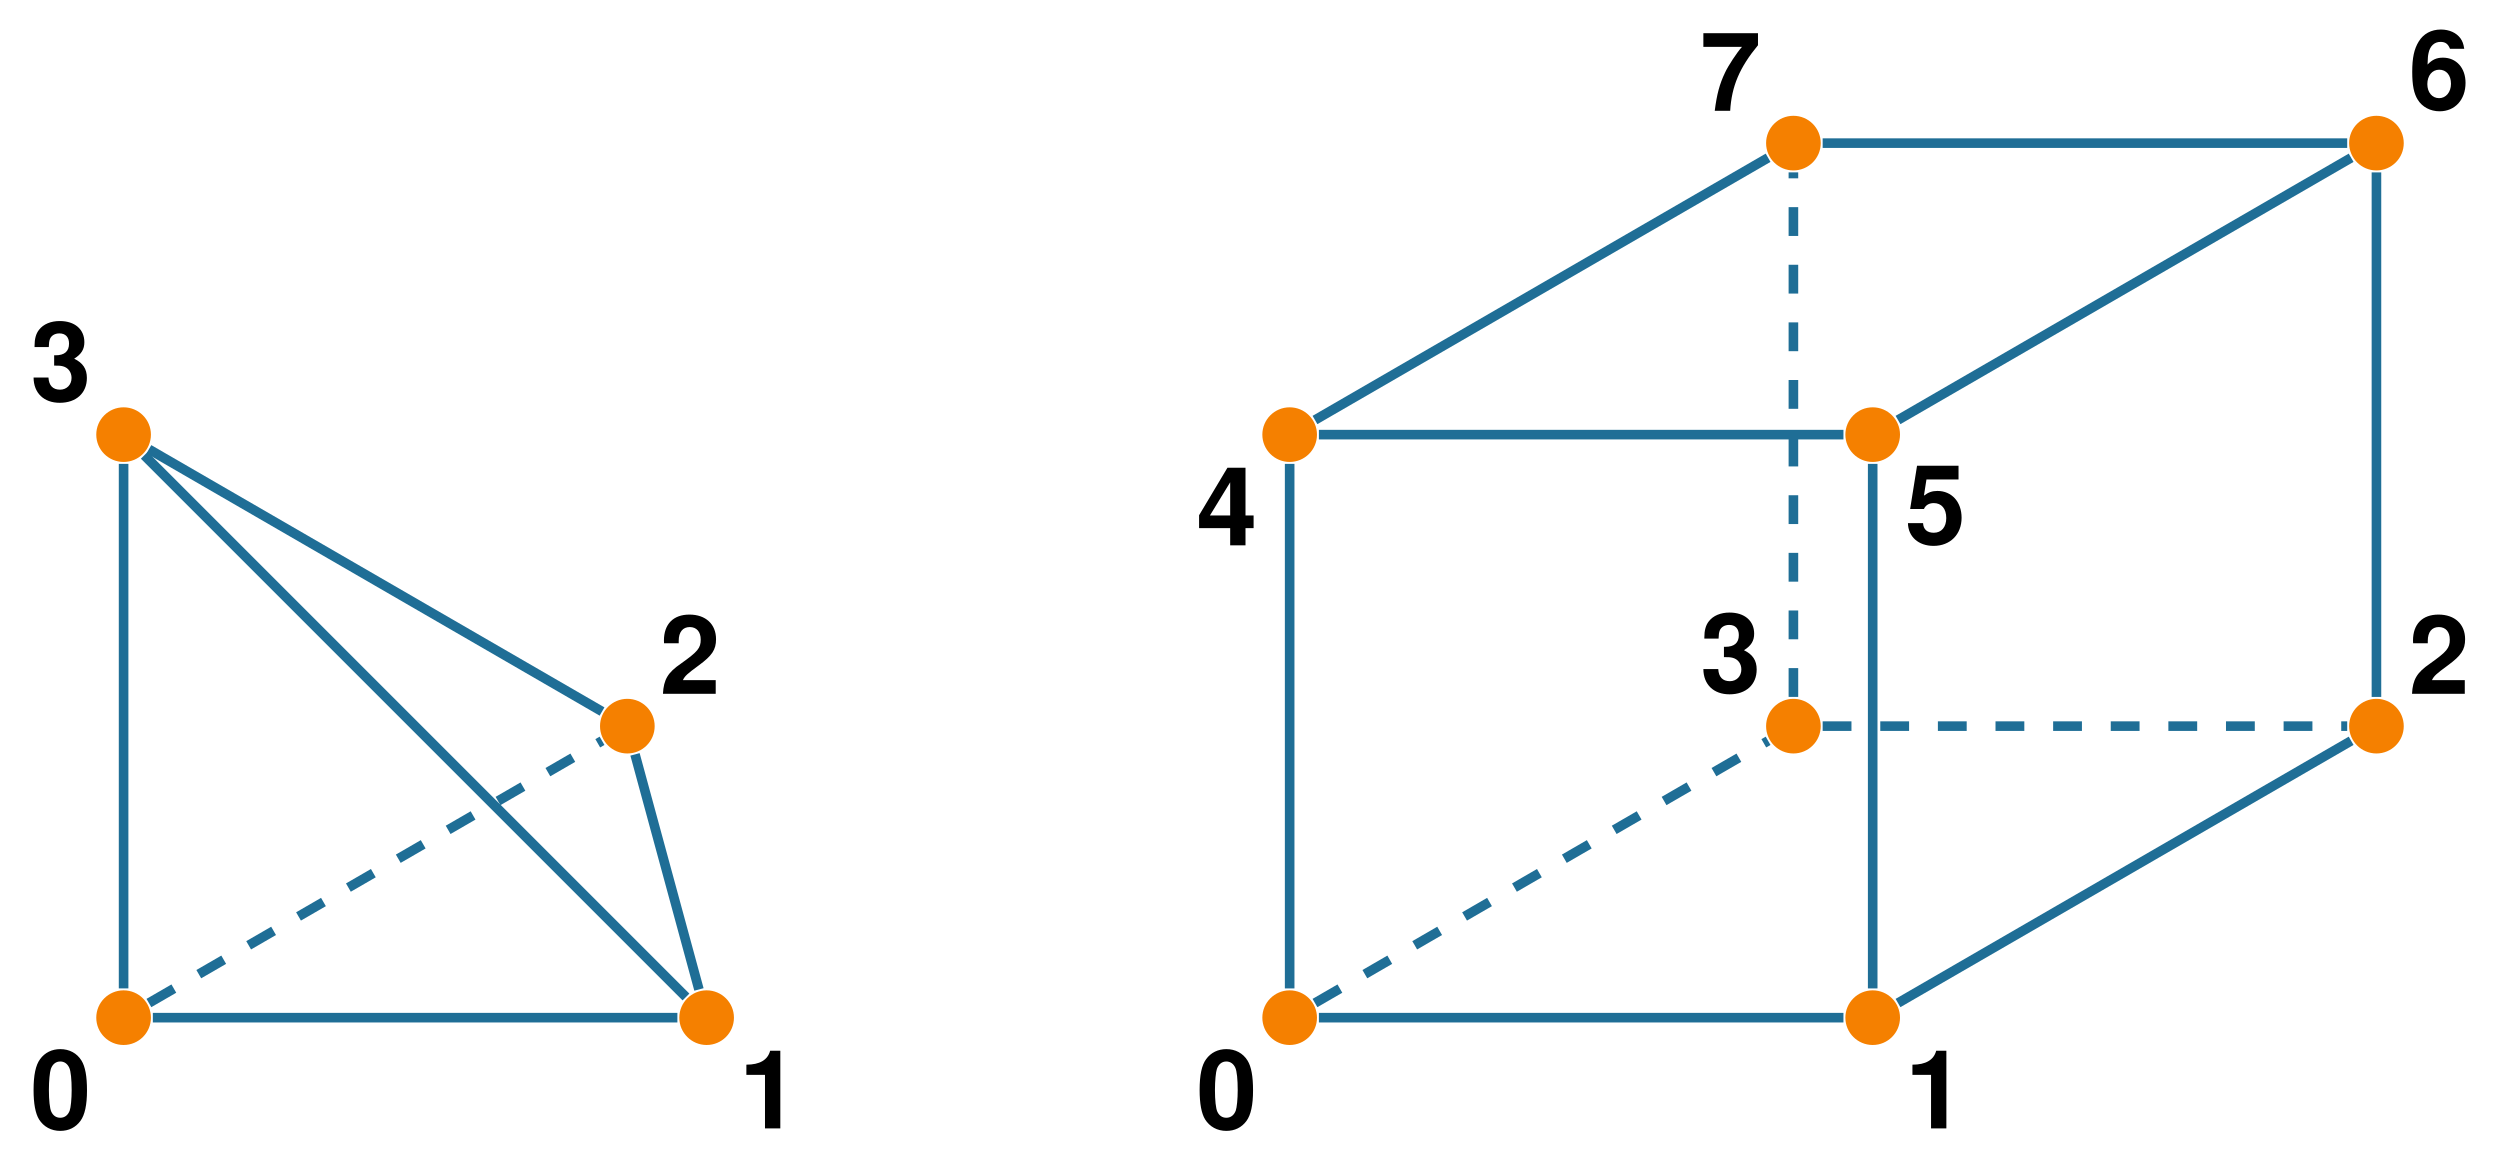 <?xml version="1.0" encoding="UTF-8" standalone="no"?>
<!DOCTYPE svg PUBLIC "-//W3C//DTD SVG 1.1//EN" "http://www.w3.org/Graphics/SVG/1.1/DTD/svg11.dtd">
<svg xmlns="http://www.w3.org/2000/svg" xmlns:xlink="http://www.w3.org/1999/xlink" version="1.1" width="259.375pt" height="120.433pt" viewBox="0 0 259.375 120.433">
<g enable-background="new">
<path transform="matrix(1,0,0,-1,12.823,105.583)" d="M 2.835 0 C 2.835 1.566 1.566 2.835 0 2.835 C -1.566 2.835 -2.835 1.566 -2.835 0 C -2.835 -1.566 -1.566 -2.835 0 -2.835 C 1.566 -2.835 2.835 -1.566 2.835 0 Z M 0 0 " fill="#f58000"/>
<path transform="matrix(1,0,0,-1,12.823,105.583)" d="M 63.324 0 C 63.324 1.566 62.055 2.835 60.49 2.835 C 58.924 2.835 57.655 1.566 57.655 0 C 57.655 -1.566 58.924 -2.835 60.49 -2.835 C 62.055 -2.835 63.324 -1.566 63.324 0 Z M 60.49 0 " fill="#f58000"/>
<path transform="matrix(1,0,0,-1,12.823,105.583)" d="M 55.099 30.245 C 55.099 31.81 53.83 33.079 52.264 33.079 C 50.698 33.079 49.429 31.81 49.429 30.245 C 49.429 28.679 50.698 27.41 52.264 27.41 C 53.83 27.41 55.099 28.679 55.099 30.245 Z M 52.264 30.245 " fill="#f58000"/>
<path transform="matrix(1,0,0,-1,12.823,105.583)" d="M 2.835 60.49 C 2.835 62.055 1.566 63.324 0 63.324 C -1.566 63.324 -2.835 62.055 -2.835 60.49 C -2.835 58.924 -1.566 57.655 0 57.655 C 1.566 57.655 2.835 58.924 2.835 60.49 Z M 0 60.49 " fill="#f58000"/>
<path transform="matrix(1,0,0,-1,12.823,105.583)" stroke-width=".996" stroke-linecap="butt" stroke-miterlimit="10" stroke-linejoin="miter" fill="none" stroke="#1f6e96" d="M 3.034 0 L 57.456 0 M 58.344 2.145 L 2.145 58.344 M 0 57.456 L 0 3.034 "/>
<path transform="matrix(1,0,0,-1,12.823,105.583)" stroke-width=".996" stroke-linecap="butt" stroke-miterlimit="10" stroke-linejoin="miter" fill="none" stroke="#1f6e96" d="M 59.693 2.927 L 53.06 27.317 M 49.638 31.764 L 2.626 58.97 "/>
<path transform="matrix(1,0,0,-1,12.823,105.583)" stroke-width=".996" stroke-linecap="butt" stroke-dasharray="2.989,2.989" stroke-miterlimit="10" stroke-linejoin="miter" fill="none" stroke="#1f6e96" d="M 2.626 1.52 L 49.638 28.725 "/>
<symbol id="font_0_7">
<path d="M .244 .747 C .168 .747 .103 .715 .06 .656 C .019 .601 0 .51 0 .373 C 0 .248 .017 .159 .05 .105 C .092 .038 .161 0 .244 0 C .321 0 .384 .031 .428 .091 C .468 .145 .488 .237 .488 .369 C .488 .499 .472 .587 .438 .642 C .396 .71 .327 .747 .244 .747 M .244 .634 C .28 .634 .309 .614 .326 .577 C .34 .547 .348 .469 .348 .372 C .348 .293 .34 .213 .33 .185 C .314 .143 .284 .12 .244 .12 C .207 .12 .179 .139 .162 .175 C .148 .205 .14 .28 .14 .374 C .14 .457 .148 .538 .158 .567 C .174 .61 .204 .634 .244 .634 Z "/>
</symbol>
<use xlink:href="#font_0_7" transform="matrix(11.357,0,0,-11.357,3.483,117.33)"/>
<symbol id="font_0_8">
<path d="M .17 .489 L .17 0 L .31 0 L .31 .709 L .217 .709 C .195 .625 .122 .582 0 .582 L 0 .489 L .17 .489 Z "/>
</symbol>
<use xlink:href="#font_0_8" transform="matrix(11.357,0,0,-11.357,77.437,117.069)"/>
<symbol id="font_0_1">
<path d="M .482 .125 L .182 .125 C .2 .163 .222 .183 .326 .259 C .449 .349 .485 .403 .485 .499 C .485 .636 .391 .724 .242 .724 C .095 .724 .009 .637 .009 .487 C .009 .481 .009 .473 .01 .462 L .144 .462 L .144 .485 C .144 .564 .181 .61 .245 .61 C .307 .61 .345 .567 .345 .496 C .345 .418 .32 .387 .164 .276 C .044 .194 .007 .131 0 0 L .482 0 L .482 .125 Z "/>
</symbol>
<use xlink:href="#font_0_1" transform="matrix(11.357,0,0,-11.357,68.781,71.985)"/>
<symbol id="font_0_2">
<path d="M .188 .34 C .237 .34 .246 .339 .27 .333 C .317 .32 .347 .279 .347 .227 C .347 .165 .303 .12 .242 .12 C .176 .12 .14 .158 .136 .231 L 0 .231 C .001 .089 .094 0 .239 0 C .39 0 .487 .089 .487 .227 C .487 .31 .451 .364 .371 .403 C .437 .444 .464 .489 .464 .554 C .464 .672 .376 .747 .239 .747 C .158 .747 .09 .719 .05 .667 C .022 .632 .009 .584 .009 .521 L .009 .509 L .139 .509 C .14 .547 .143 .566 .15 .584 C .163 .615 .195 .634 .236 .634 C .292 .634 .324 .6 .324 .541 C .324 .47 .283 .434 .2 .434 L .188 .434 L .188 .34 Z "/>
</symbol>
<use xlink:href="#font_0_2" transform="matrix(11.357,0,0,-11.357,3.483,41.791)"/>
<path transform="matrix(1,0,0,-1,12.823,105.583)" d="M 123.814 0 C 123.814 1.566 122.545 2.835 120.979 2.835 C 119.414 2.835 118.145 1.566 118.145 0 C 118.145 -1.566 119.414 -2.835 120.979 -2.835 C 122.545 -2.835 123.814 -1.566 123.814 0 Z M 120.979 0 " fill="#f58000"/>
<path transform="matrix(1,0,0,-1,12.823,105.583)" d="M 184.303 0 C 184.303 1.566 183.034 2.835 181.469 2.835 C 179.903 2.835 178.634 1.566 178.634 0 C 178.634 -1.566 179.903 -2.835 181.469 -2.835 C 183.034 -2.835 184.303 -1.566 184.303 0 Z M 181.469 0 " fill="#f58000"/>
<path transform="matrix(1,0,0,-1,12.823,105.583)" d="M 236.567 30.245 C 236.567 31.81 235.298 33.079 233.733 33.079 C 232.167 33.079 230.898 31.81 230.898 30.245 C 230.898 28.679 232.167 27.41 233.733 27.41 C 235.298 27.41 236.567 28.679 236.567 30.245 Z M 233.733 30.245 " fill="#f58000"/>
<path transform="matrix(1,0,0,-1,12.823,105.583)" d="M 176.078 30.245 C 176.078 31.81 174.809 33.079 173.243 33.079 C 171.678 33.079 170.409 31.81 170.409 30.245 C 170.409 28.679 171.678 27.41 173.243 27.41 C 174.809 27.41 176.078 28.679 176.078 30.245 Z M 173.243 30.245 " fill="#f58000"/>
<path transform="matrix(1,0,0,-1,12.823,105.583)" d="M 123.814 60.49 C 123.814 62.055 122.545 63.324 120.979 63.324 C 119.414 63.324 118.145 62.055 118.145 60.49 C 118.145 58.924 119.414 57.655 120.979 57.655 C 122.545 57.655 123.814 58.924 123.814 60.49 Z M 120.979 60.49 " fill="#f58000"/>
<path transform="matrix(1,0,0,-1,12.823,105.583)" d="M 184.303 60.49 C 184.303 62.055 183.034 63.324 181.469 63.324 C 179.903 63.324 178.634 62.055 178.634 60.49 C 178.634 58.924 179.903 57.655 181.469 57.655 C 183.034 57.655 184.303 58.924 184.303 60.49 Z M 181.469 60.49 " fill="#f58000"/>
<path transform="matrix(1,0,0,-1,12.823,105.583)" d="M 236.567 90.734 C 236.567 92.3 235.298 93.569 233.733 93.569 C 232.167 93.569 230.898 92.3 230.898 90.734 C 230.898 89.169 232.167 87.9 233.733 87.9 C 235.298 87.9 236.567 89.169 236.567 90.734 Z M 233.733 90.734 " fill="#f58000"/>
<path transform="matrix(1,0,0,-1,12.823,105.583)" d="M 176.078 90.734 C 176.078 92.3 174.809 93.569 173.243 93.569 C 171.678 93.569 170.409 92.3 170.409 90.734 C 170.409 89.169 171.678 87.9 173.243 87.9 C 174.809 87.9 176.078 89.169 176.078 90.734 Z M 173.243 90.734 " fill="#f58000"/>
<path transform="matrix(1,0,0,-1,12.823,105.583)" stroke-width=".996" stroke-linecap="butt" stroke-miterlimit="10" stroke-linejoin="miter" fill="none" stroke="#1f6e96" d="M 124.013 0 L 178.435 0 M 181.469 3.034 L 181.469 57.456 M 178.435 60.49 L 124.013 60.49 M 120.979 57.456 L 120.979 3.034 "/>
<path transform="matrix(1,0,0,-1,12.823,105.583)" stroke-width=".996" stroke-linecap="butt" stroke-miterlimit="10" stroke-linejoin="miter" fill="none" stroke="#1f6e96" d="M 184.095 1.52 L 231.107 28.725 M 233.733 33.279 L 233.733 87.7 M 230.699 90.734 L 176.277 90.734 M 170.617 89.215 L 123.605 62.009 "/>
<path transform="matrix(1,0,0,-1,12.823,105.583)" stroke-width=".996" stroke-linecap="butt" stroke-miterlimit="10" stroke-linejoin="miter" fill="none" stroke="#1f6e96" d="M 184.095 62.009 L 231.107 89.215 "/>
<path transform="matrix(1,0,0,-1,12.823,105.583)" stroke-width=".996" stroke-linecap="butt" stroke-dasharray="2.989,2.989" stroke-miterlimit="10" stroke-linejoin="miter" fill="none" stroke="#1f6e96" d="M 123.605 1.52 L 170.617 28.725 M 176.277 30.245 L 230.699 30.245 "/>
<path transform="matrix(1,0,0,-1,12.823,105.583)" stroke-width=".996" stroke-linecap="butt" stroke-dasharray="2.989,2.989" stroke-miterlimit="10" stroke-linejoin="miter" fill="none" stroke="#1f6e96" d="M 173.243 33.279 L 173.243 87.7 "/>
<use xlink:href="#font_0_7" transform="matrix(11.357,0,0,-11.357,124.461,117.33)"/>
<use xlink:href="#font_0_8" transform="matrix(11.357,0,0,-11.357,198.415,117.069)"/>
<use xlink:href="#font_0_1" transform="matrix(11.357,0,0,-11.357,250.247,71.985)"/>
<use xlink:href="#font_0_2" transform="matrix(11.357,0,0,-11.357,176.724,72.036)"/>
<symbol id="font_0_3">
<path d="M .498 .273 L .424 .273 L .424 .709 L .259 .709 L 0 .275 L 0 .157 L .284 .157 L .284 0 L .424 0 L .424 .157 L .498 .157 L .498 .273 M .284 .273 L .099 .273 L .284 .576 L .284 .273 Z "/>
</symbol>
<use xlink:href="#font_0_3" transform="matrix(11.357,0,0,-11.357,124.405,56.58)"/>
<symbol id="font_0_4">
<path d="M .462 .732 L .083 .732 L .02 .337 L .146 .337 C .161 .372 .193 .391 .236 .391 C .307 .391 .35 .34 .35 .254 C .35 .171 .306 .12 .236 .12 C .175 .12 .141 .151 .138 .208 L 0 .208 C .002 .084 .096 0 .234 0 C .386 0 .49 .104 .49 .257 C .49 .402 .4 .502 .269 .502 C .222 .502 .187 .49 .146 .459 L .169 .607 L .462 .607 L .462 .732 Z "/>
</symbol>
<use xlink:href="#font_0_4" transform="matrix(11.357,0,0,-11.357,197.95,56.636)"/>
<symbol id="font_0_5">
<path d="M .475 .571 C .468 .617 .459 .64 .441 .666 C .404 .717 .339 .747 .262 .747 C .174 .747 .102 .708 .059 .637 C .017 .568 0 .489 0 .36 C 0 .238 .015 .162 .051 .105 C .092 .039 .166 0 .25 0 C .391 0 .487 .106 .487 .26 C .487 .396 .403 .49 .281 .49 C .223 .49 .184 .473 .14 .427 C .143 .502 .143 .502 .149 .532 C .162 .596 .202 .634 .258 .634 C .303 .634 .327 .616 .345 .571 L .475 .571 M .247 .38 C .312 .38 .354 .329 .354 .251 C .354 .175 .308 .12 .246 .12 C .182 .12 .138 .173 .138 .248 C .138 .326 .182 .38 .247 .38 Z "/>
</symbol>
<use xlink:href="#font_0_5" transform="matrix(11.357,0,0,-11.357,250.269,11.547)"/>
<symbol id="font_0_6">
<path d="M .499 .709 L 0 .709 L 0 .584 L .353 .584 C .31 .538 .225 .409 .197 .347 C .148 .244 .123 .151 .104 0 L .245 0 C .258 .224 .331 .396 .499 .599 L .499 .709 Z "/>
</symbol>
<use xlink:href="#font_0_6" transform="matrix(11.357,0,0,-11.357,176.724,11.496)"/>
</g>
</svg>
